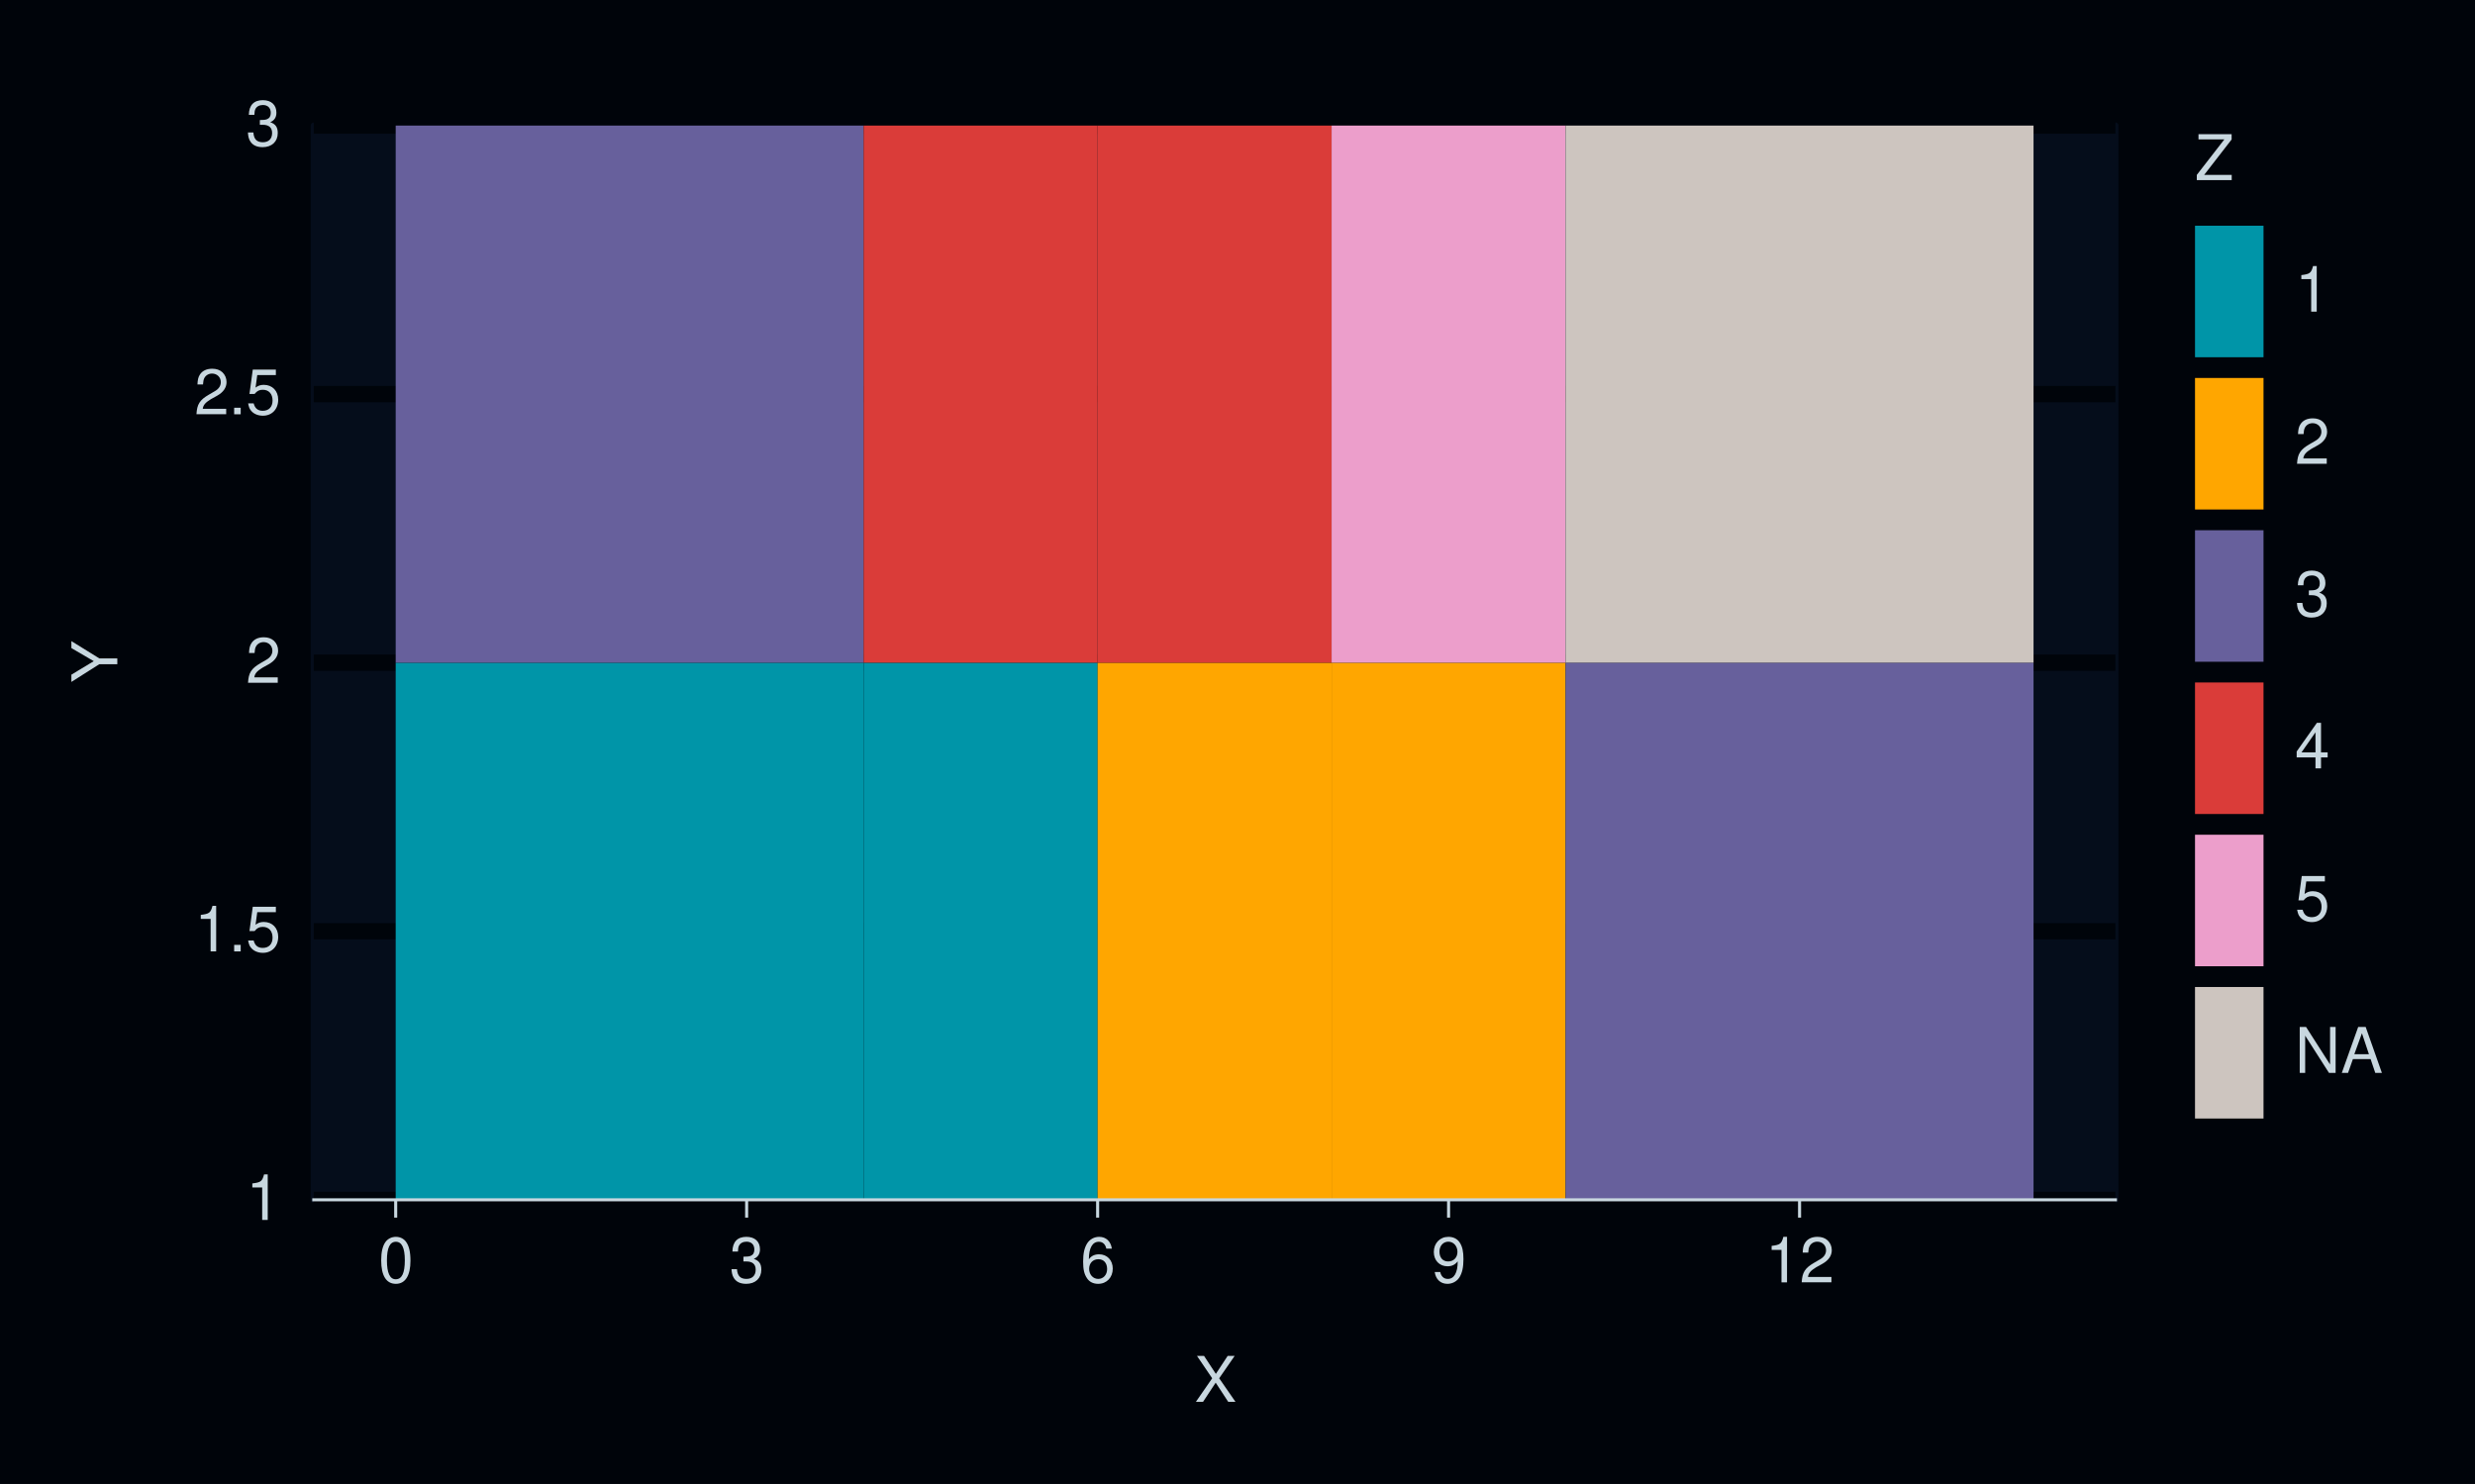 <?xml version="1.0" encoding="UTF-8"?>
<svg xmlns="http://www.w3.org/2000/svg" xmlns:xlink="http://www.w3.org/1999/xlink" width="432" height="259" viewBox="0 0 432 259">
<defs>
<g>
<g id="glyph-0-0">
<path d="M 2.844 -5.672 L 2.844 0 L 3.812 0 L 3.812 -7.953 L 3.172 -7.953 C 2.844 -6.734 2.625 -6.562 1.125 -6.375 L 1.125 -5.672 Z M 2.844 -5.672 "/>
</g>
<g id="glyph-0-1">
<path d="M 2.094 -1.141 L 0.953 -1.141 L 0.953 0 L 2.094 0 Z M 2.094 -1.141 "/>
</g>
<g id="glyph-0-2">
<path d="M 5.234 -7.797 L 1.203 -7.797 L 0.625 -3.547 L 1.516 -3.547 C 1.969 -4.094 2.344 -4.281 2.953 -4.281 C 4 -4.281 4.656 -3.562 4.656 -2.406 C 4.656 -1.281 4 -0.609 2.953 -0.609 C 2.094 -0.609 1.578 -1.031 1.359 -1.906 L 0.391 -1.906 C 0.516 -1.281 0.625 -0.969 0.859 -0.688 C 1.297 -0.094 2.094 0.25 2.969 0.25 C 4.547 0.25 5.641 -0.891 5.641 -2.547 C 5.641 -4.078 4.625 -5.141 3.125 -5.141 C 2.578 -5.141 2.141 -5 1.688 -4.656 L 1.984 -6.844 L 5.234 -6.844 Z M 5.234 -7.797 "/>
</g>
<g id="glyph-0-3">
<path d="M 5.562 -0.953 L 1.469 -0.953 C 1.562 -1.609 1.906 -2.031 2.875 -2.625 L 3.969 -3.234 C 5.062 -3.844 5.625 -4.656 5.625 -5.625 C 5.625 -6.297 5.359 -6.906 4.891 -7.344 C 4.438 -7.75 3.859 -7.953 3.125 -7.953 C 2.141 -7.953 1.391 -7.594 0.969 -6.922 C 0.688 -6.5 0.578 -6 0.547 -5.203 L 1.516 -5.203 C 1.547 -5.734 1.609 -6.062 1.75 -6.328 C 2 -6.812 2.516 -7.109 3.094 -7.109 C 3.969 -7.109 4.625 -6.469 4.625 -5.609 C 4.625 -4.969 4.266 -4.422 3.578 -4.031 L 2.562 -3.438 C 0.938 -2.5 0.469 -1.75 0.375 -0.016 L 5.562 -0.016 Z M 5.562 -0.953 "/>
</g>
<g id="glyph-0-4">
<path d="M 2.438 -3.656 L 2.953 -3.656 C 4.016 -3.656 4.578 -3.172 4.578 -2.219 C 4.578 -1.203 3.969 -0.609 2.969 -0.609 C 1.906 -0.609 1.391 -1.141 1.312 -2.312 L 0.359 -2.312 C 0.391 -1.672 0.5 -1.25 0.688 -0.906 C 1.094 -0.125 1.859 0.25 2.922 0.25 C 4.531 0.25 5.562 -0.719 5.562 -2.219 C 5.562 -3.234 5.188 -3.781 4.25 -4.109 C 4.969 -4.406 5.328 -4.969 5.328 -5.766 C 5.328 -7.125 4.438 -7.953 2.953 -7.953 C 1.391 -7.953 0.547 -7.078 0.516 -5.391 L 1.484 -5.391 C 1.5 -5.875 1.547 -6.156 1.656 -6.391 C 1.875 -6.844 2.359 -7.109 2.969 -7.109 C 3.828 -7.109 4.344 -6.594 4.344 -5.734 C 4.344 -5.172 4.141 -4.828 3.719 -4.641 C 3.453 -4.531 3.109 -4.484 2.438 -4.484 Z M 2.438 -3.656 "/>
</g>
<g id="glyph-0-5">
<path d="M 3.031 -7.953 C 2.297 -7.953 1.641 -7.625 1.234 -7.078 C 0.719 -6.375 0.469 -5.328 0.469 -3.844 C 0.469 -1.172 1.359 0.25 3.031 0.25 C 4.672 0.25 5.578 -1.172 5.578 -3.781 C 5.578 -5.328 5.328 -6.359 4.812 -7.078 C 4.406 -7.641 3.766 -7.953 3.031 -7.953 Z M 3.031 -7.094 C 4.062 -7.094 4.594 -6.031 4.594 -3.875 C 4.594 -1.609 4.078 -0.547 3 -0.547 C 1.984 -0.547 1.469 -1.656 1.469 -3.844 C 1.469 -6.031 1.984 -7.094 3.031 -7.094 Z M 3.031 -7.094 "/>
</g>
<g id="glyph-0-6">
<path d="M 5.484 -5.891 C 5.297 -7.188 4.453 -7.953 3.266 -7.953 C 2.406 -7.953 1.641 -7.531 1.172 -6.812 C 0.688 -6.031 0.469 -5.078 0.469 -3.625 C 0.469 -2.281 0.656 -1.438 1.141 -0.734 C 1.547 -0.094 2.234 0.25 3.094 0.25 C 4.578 0.25 5.641 -0.859 5.641 -2.406 C 5.641 -3.875 4.656 -4.906 3.25 -4.906 C 2.484 -4.906 1.875 -4.625 1.469 -4.031 C 1.469 -6 2.094 -7.094 3.203 -7.094 C 3.891 -7.094 4.359 -6.656 4.516 -5.891 Z M 3.141 -4.047 C 4.062 -4.047 4.656 -3.391 4.656 -2.328 C 4.656 -1.328 4 -0.609 3.109 -0.609 C 2.203 -0.609 1.516 -1.359 1.516 -2.375 C 1.516 -3.359 2.172 -4.047 3.141 -4.047 Z M 3.141 -4.047 "/>
</g>
<g id="glyph-0-7">
<path d="M 0.578 -1.812 C 0.766 -0.516 1.609 0.25 2.797 0.25 C 3.656 0.25 4.438 -0.172 4.891 -0.875 C 5.375 -1.656 5.594 -2.625 5.594 -4.062 C 5.594 -5.406 5.406 -6.266 4.938 -6.969 C 4.516 -7.609 3.828 -7.953 2.969 -7.953 C 1.484 -7.953 0.422 -6.844 0.422 -5.297 C 0.422 -3.844 1.406 -2.812 2.812 -2.812 C 3.547 -2.812 4.109 -3.062 4.594 -3.672 C 4.594 -1.688 3.969 -0.609 2.859 -0.609 C 2.172 -0.609 1.703 -1.047 1.547 -1.812 Z M 2.953 -7.109 C 3.859 -7.109 4.547 -6.344 4.547 -5.328 C 4.547 -4.344 3.891 -3.656 2.922 -3.656 C 1.984 -3.656 1.406 -4.328 1.406 -5.375 C 1.406 -6.375 2.062 -7.109 2.953 -7.109 Z M 2.953 -7.109 "/>
</g>
<g id="glyph-0-8">
<path d="M 4.297 -4.109 L 7 -8.016 L 5.781 -8.016 L 3.719 -4.875 L 1.656 -8.016 L 0.422 -8.016 L 3.078 -4.109 L 0.234 0 L 1.484 0 L 3.688 -3.344 L 5.875 0 L 7.141 0 Z M 4.297 -4.109 "/>
</g>
<g id="glyph-0-9">
<path d="M 6.391 -8.016 L 0.609 -8.016 L 0.609 -7.109 L 5.125 -7.109 L 0.312 -0.906 L 0.312 0 L 6.406 0 L 6.406 -0.906 L 1.594 -0.906 L 6.391 -7.094 Z M 6.391 -8.016 "/>
</g>
<g id="glyph-0-10">
<path d="M 3.594 -1.922 L 3.594 0 L 4.562 0 L 4.562 -1.922 L 5.719 -1.922 L 5.719 -2.797 L 4.562 -2.797 L 4.562 -7.953 L 3.844 -7.953 L 0.312 -2.953 L 0.312 -1.922 Z M 3.594 -2.797 L 1.156 -2.797 L 3.594 -6.297 Z M 3.594 -2.797 "/>
</g>
<g id="glyph-0-11">
<path d="M 7.109 -8.016 L 6.141 -8.016 L 6.141 -1.469 L 1.953 -8.016 L 0.844 -8.016 L 0.844 0 L 1.797 0 L 1.797 -6.5 L 5.953 0 L 7.109 0 Z M 7.109 -8.016 "/>
</g>
<g id="glyph-0-12">
<path d="M 5.219 -2.406 L 6.031 0 L 7.188 0 L 4.359 -8.016 L 3.047 -8.016 L 0.188 0 L 1.281 0 L 2.125 -2.406 Z M 4.922 -3.266 L 2.375 -3.266 L 3.703 -6.922 Z M 4.922 -3.266 "/>
</g>
<g id="glyph-1-0">
<path d="M -3.141 -4.25 L -8.016 -7.266 L -8.016 -6.047 L -4.109 -3.766 L -8.016 -1.406 L -8.016 -0.141 L -3.141 -3.234 L 0 -3.234 L 0 -4.25 Z M -3.141 -4.25 "/>
</g>
</g>
</defs>
<rect x="-43.2" y="-25.9" width="518.4" height="310.8" fill="rgb(0%, 1.569%, 3.922%)" fill-opacity="1"/>
<path fill="none" stroke-width="1.067" stroke-linecap="round" stroke-linejoin="round" stroke="rgb(0%, 1.569%, 3.922%)" stroke-opacity="1" stroke-miterlimit="10" d="M 0 259 L 432 259 L 432 0 L 0 0 Z M 0 259 "/>
<path fill-rule="nonzero" fill="rgb(1.961%, 5.098%, 10.588%)" fill-opacity="1" stroke-width="1.067" stroke-linecap="round" stroke-linejoin="round" stroke="rgb(1.961%, 5.098%, 10.588%)" stroke-opacity="1" stroke-miterlimit="10" d="M 54.77 209.422 L 369.238 209.422 L 369.238 21.918 L 54.77 21.918 Z M 54.77 209.422 "/>
<path fill="none" stroke-width="2.838" stroke-linecap="butt" stroke-linejoin="round" stroke="rgb(0%, 1.569%, 3.922%)" stroke-opacity="1" stroke-miterlimit="10" d="M 54.77 209.422 L 369.238 209.422 "/>
<path fill="none" stroke-width="2.838" stroke-linecap="butt" stroke-linejoin="round" stroke="rgb(0%, 1.569%, 3.922%)" stroke-opacity="1" stroke-miterlimit="10" d="M 54.77 162.547 L 369.238 162.547 "/>
<path fill="none" stroke-width="2.838" stroke-linecap="butt" stroke-linejoin="round" stroke="rgb(0%, 1.569%, 3.922%)" stroke-opacity="1" stroke-miterlimit="10" d="M 54.77 115.668 L 369.238 115.668 "/>
<path fill="none" stroke-width="2.838" stroke-linecap="butt" stroke-linejoin="round" stroke="rgb(0%, 1.569%, 3.922%)" stroke-opacity="1" stroke-miterlimit="10" d="M 54.77 68.793 L 369.238 68.793 "/>
<path fill="none" stroke-width="2.838" stroke-linecap="butt" stroke-linejoin="round" stroke="rgb(0%, 1.569%, 3.922%)" stroke-opacity="1" stroke-miterlimit="10" d="M 54.77 21.918 L 369.238 21.918 "/>
<path fill-rule="nonzero" fill="rgb(0%, 58.431%, 65.882%)" fill-opacity="1" stroke-width="0.007" stroke-linecap="butt" stroke-linejoin="miter" stroke="rgb(0%, 58.431%, 65.882%)" stroke-opacity="1" stroke-miterlimit="10" d="M 69.066 209.422 L 150.746 209.422 L 150.746 115.672 L 69.066 115.672 Z M 69.066 209.422 "/>
<path fill-rule="nonzero" fill="rgb(0%, 58.431%, 65.882%)" fill-opacity="1" stroke-width="0.007" stroke-linecap="butt" stroke-linejoin="miter" stroke="rgb(0%, 58.431%, 65.882%)" stroke-opacity="1" stroke-miterlimit="10" d="M 150.746 209.422 L 191.586 209.422 L 191.586 115.672 L 150.746 115.672 Z M 150.746 209.422 "/>
<path fill-rule="nonzero" fill="rgb(100%, 65.098%, 0%)" fill-opacity="1" stroke-width="0.007" stroke-linecap="butt" stroke-linejoin="miter" stroke="rgb(100%, 65.098%, 0%)" stroke-opacity="1" stroke-miterlimit="10" d="M 191.586 209.422 L 232.426 209.422 L 232.426 115.672 L 191.586 115.672 Z M 191.586 209.422 "/>
<path fill-rule="nonzero" fill="rgb(100%, 65.098%, 0%)" fill-opacity="1" stroke-width="0.007" stroke-linecap="butt" stroke-linejoin="miter" stroke="rgb(100%, 65.098%, 0%)" stroke-opacity="1" stroke-miterlimit="10" d="M 232.426 209.422 L 273.266 209.422 L 273.266 115.672 L 232.426 115.672 Z M 232.426 209.422 "/>
<path fill-rule="nonzero" fill="rgb(40.392%, 37.647%, 61.176%)" fill-opacity="1" stroke-width="0.007" stroke-linecap="butt" stroke-linejoin="miter" stroke="rgb(40.392%, 37.647%, 61.176%)" stroke-opacity="1" stroke-miterlimit="10" d="M 273.266 209.422 L 354.945 209.422 L 354.945 115.672 L 273.266 115.672 Z M 273.266 209.422 "/>
<path fill-rule="nonzero" fill="rgb(40.392%, 37.647%, 61.176%)" fill-opacity="1" stroke-width="0.007" stroke-linecap="butt" stroke-linejoin="miter" stroke="rgb(40.392%, 37.647%, 61.176%)" stroke-opacity="1" stroke-miterlimit="10" d="M 69.066 115.668 L 150.746 115.668 L 150.746 21.918 L 69.066 21.918 Z M 69.066 115.668 "/>
<path fill-rule="nonzero" fill="rgb(85.49%, 23.529%, 22.353%)" fill-opacity="1" stroke-width="0.007" stroke-linecap="butt" stroke-linejoin="miter" stroke="rgb(85.49%, 23.529%, 22.353%)" stroke-opacity="1" stroke-miterlimit="10" d="M 150.746 115.668 L 191.586 115.668 L 191.586 21.918 L 150.746 21.918 Z M 150.746 115.668 "/>
<path fill-rule="nonzero" fill="rgb(85.49%, 23.529%, 22.353%)" fill-opacity="1" stroke-width="0.007" stroke-linecap="butt" stroke-linejoin="miter" stroke="rgb(85.49%, 23.529%, 22.353%)" stroke-opacity="1" stroke-miterlimit="10" d="M 191.586 115.668 L 232.426 115.668 L 232.426 21.918 L 191.586 21.918 Z M 191.586 115.668 "/>
<path fill-rule="nonzero" fill="rgb(92.549%, 61.961%, 79.608%)" fill-opacity="1" stroke-width="0.007" stroke-linecap="butt" stroke-linejoin="miter" stroke="rgb(92.549%, 61.961%, 79.608%)" stroke-opacity="1" stroke-miterlimit="10" d="M 232.426 115.668 L 273.266 115.668 L 273.266 21.918 L 232.426 21.918 Z M 232.426 115.668 "/>
<path fill-rule="nonzero" fill="rgb(80.392%, 77.255%, 74.902%)" fill-opacity="1" stroke-width="0.007" stroke-linecap="butt" stroke-linejoin="miter" stroke="rgb(80.392%, 77.255%, 74.902%)" stroke-opacity="1" stroke-miterlimit="10" d="M 273.266 115.668 L 354.945 115.668 L 354.945 21.918 L 273.266 21.918 Z M 273.266 115.668 "/>
<g fill="rgb(78.431%, 84.314%, 87.451%)" fill-opacity="1">
<use xlink:href="#glyph-0-0" x="42.918" y="212.94"/>
</g>
<g fill="rgb(78.431%, 84.314%, 87.451%)" fill-opacity="1">
<use xlink:href="#glyph-0-0" x="33.918" y="166.065"/>
<use xlink:href="#glyph-0-1" x="39.918" y="166.065"/>
<use xlink:href="#glyph-0-2" x="42.918" y="166.065"/>
</g>
<g fill="rgb(78.431%, 84.314%, 87.451%)" fill-opacity="1">
<use xlink:href="#glyph-0-3" x="42.918" y="119.187"/>
</g>
<g fill="rgb(78.431%, 84.314%, 87.451%)" fill-opacity="1">
<use xlink:href="#glyph-0-3" x="33.918" y="72.312"/>
<use xlink:href="#glyph-0-1" x="39.918" y="72.312"/>
<use xlink:href="#glyph-0-2" x="42.918" y="72.312"/>
</g>
<g fill="rgb(78.431%, 84.314%, 87.451%)" fill-opacity="1">
<use xlink:href="#glyph-0-4" x="42.918" y="25.437"/>
</g>
<path fill="none" stroke-width="0.533" stroke-linecap="square" stroke-linejoin="round" stroke="rgb(78.431%, 84.314%, 87.451%)" stroke-opacity="1" stroke-miterlimit="10" d="M 54.77 209.422 L 369.238 209.422 "/>
<path fill="none" stroke-width="0.533" stroke-linecap="butt" stroke-linejoin="round" stroke="rgb(78.431%, 84.314%, 87.451%)" stroke-opacity="1" stroke-miterlimit="10" d="M 69.066 212.535 L 69.066 209.422 "/>
<path fill="none" stroke-width="0.533" stroke-linecap="butt" stroke-linejoin="round" stroke="rgb(78.431%, 84.314%, 87.451%)" stroke-opacity="1" stroke-miterlimit="10" d="M 130.324 212.535 L 130.324 209.422 "/>
<path fill="none" stroke-width="0.533" stroke-linecap="butt" stroke-linejoin="round" stroke="rgb(78.431%, 84.314%, 87.451%)" stroke-opacity="1" stroke-miterlimit="10" d="M 191.586 212.535 L 191.586 209.422 "/>
<path fill="none" stroke-width="0.533" stroke-linecap="butt" stroke-linejoin="round" stroke="rgb(78.431%, 84.314%, 87.451%)" stroke-opacity="1" stroke-miterlimit="10" d="M 252.844 212.535 L 252.844 209.422 "/>
<path fill="none" stroke-width="0.533" stroke-linecap="butt" stroke-linejoin="round" stroke="rgb(78.431%, 84.314%, 87.451%)" stroke-opacity="1" stroke-miterlimit="10" d="M 314.105 212.535 L 314.105 209.422 "/>
<g fill="rgb(78.431%, 84.314%, 87.451%)" fill-opacity="1">
<use xlink:href="#glyph-0-5" x="66.066" y="223.839"/>
</g>
<g fill="rgb(78.431%, 84.314%, 87.451%)" fill-opacity="1">
<use xlink:href="#glyph-0-4" x="127.324" y="223.839"/>
</g>
<g fill="rgb(78.431%, 84.314%, 87.451%)" fill-opacity="1">
<use xlink:href="#glyph-0-6" x="188.586" y="223.839"/>
</g>
<g fill="rgb(78.431%, 84.314%, 87.451%)" fill-opacity="1">
<use xlink:href="#glyph-0-7" x="249.844" y="223.839"/>
</g>
<g fill="rgb(78.431%, 84.314%, 87.451%)" fill-opacity="1">
<use xlink:href="#glyph-0-0" x="308.105" y="223.839"/>
<use xlink:href="#glyph-0-3" x="314.105" y="223.839"/>
</g>
<g fill="rgb(78.431%, 84.314%, 87.451%)" fill-opacity="1">
<use xlink:href="#glyph-0-8" x="208.504" y="244.683"/>
</g>
<g fill="rgb(78.431%, 84.314%, 87.451%)" fill-opacity="1">
<use xlink:href="#glyph-1-0" x="20.476" y="119.168"/>
</g>
<path fill-rule="nonzero" fill="rgb(0%, 1.569%, 3.922%)" fill-opacity="1" stroke-width="1.067" stroke-linecap="round" stroke-linejoin="round" stroke="rgb(0%, 1.569%, 3.922%)" stroke-opacity="1" stroke-miterlimit="10" d="M 374.906 203.453 L 410.082 203.453 L 410.082 21.918 L 374.906 21.918 Z M 374.906 203.453 "/>
<g fill="rgb(78.431%, 84.314%, 87.451%)" fill-opacity="1">
<use xlink:href="#glyph-0-9" x="383.129" y="31.437"/>
</g>
<path fill-rule="nonzero" fill="rgb(0%, 1.569%, 3.922%)" fill-opacity="1" stroke-width="1.067" stroke-linecap="round" stroke-linejoin="round" stroke="rgb(0%, 1.569%, 3.922%)" stroke-opacity="1" stroke-miterlimit="10" d="M 383.129 62.355 L 395.086 62.355 L 395.086 39.398 L 383.129 39.398 Z M 383.129 62.355 "/>
<path fill-rule="nonzero" fill="rgb(0%, 58.431%, 65.882%)" fill-opacity="1" stroke-width="0.007" stroke-linecap="butt" stroke-linejoin="miter" stroke="rgb(0%, 58.431%, 65.882%)" stroke-opacity="1" stroke-miterlimit="10" d="M 383.129 62.355 L 395.086 62.355 L 395.086 39.398 L 383.129 39.398 Z M 383.129 62.355 "/>
<path fill-rule="nonzero" fill="rgb(0%, 1.569%, 3.922%)" fill-opacity="1" stroke-width="1.067" stroke-linecap="round" stroke-linejoin="round" stroke="rgb(0%, 1.569%, 3.922%)" stroke-opacity="1" stroke-miterlimit="10" d="M 383.129 88.93 L 395.086 88.93 L 395.086 65.973 L 383.129 65.973 Z M 383.129 88.93 "/>
<path fill-rule="nonzero" fill="rgb(100%, 65.098%, 0%)" fill-opacity="1" stroke-width="0.007" stroke-linecap="butt" stroke-linejoin="miter" stroke="rgb(100%, 65.098%, 0%)" stroke-opacity="1" stroke-miterlimit="10" d="M 383.129 88.93 L 395.086 88.93 L 395.086 65.973 L 383.129 65.973 Z M 383.129 88.93 "/>
<path fill-rule="nonzero" fill="rgb(0%, 1.569%, 3.922%)" fill-opacity="1" stroke-width="1.067" stroke-linecap="round" stroke-linejoin="round" stroke="rgb(0%, 1.569%, 3.922%)" stroke-opacity="1" stroke-miterlimit="10" d="M 383.129 115.508 L 395.086 115.508 L 395.086 92.551 L 383.129 92.551 Z M 383.129 115.508 "/>
<path fill-rule="nonzero" fill="rgb(40.392%, 37.647%, 61.176%)" fill-opacity="1" stroke-width="0.007" stroke-linecap="butt" stroke-linejoin="miter" stroke="rgb(40.392%, 37.647%, 61.176%)" stroke-opacity="1" stroke-miterlimit="10" d="M 383.129 115.508 L 395.086 115.508 L 395.086 92.551 L 383.129 92.551 Z M 383.129 115.508 "/>
<path fill-rule="nonzero" fill="rgb(0%, 1.569%, 3.922%)" fill-opacity="1" stroke-width="1.067" stroke-linecap="round" stroke-linejoin="round" stroke="rgb(0%, 1.569%, 3.922%)" stroke-opacity="1" stroke-miterlimit="10" d="M 383.129 142.082 L 395.086 142.082 L 395.086 119.125 L 383.129 119.125 Z M 383.129 142.082 "/>
<path fill-rule="nonzero" fill="rgb(85.49%, 23.529%, 22.353%)" fill-opacity="1" stroke-width="0.007" stroke-linecap="butt" stroke-linejoin="miter" stroke="rgb(85.49%, 23.529%, 22.353%)" stroke-opacity="1" stroke-miterlimit="10" d="M 383.129 142.082 L 395.086 142.082 L 395.086 119.125 L 383.129 119.125 Z M 383.129 142.082 "/>
<path fill-rule="nonzero" fill="rgb(0%, 1.569%, 3.922%)" fill-opacity="1" stroke-width="1.067" stroke-linecap="round" stroke-linejoin="round" stroke="rgb(0%, 1.569%, 3.922%)" stroke-opacity="1" stroke-miterlimit="10" d="M 383.129 168.656 L 395.086 168.656 L 395.086 145.699 L 383.129 145.699 Z M 383.129 168.656 "/>
<path fill-rule="nonzero" fill="rgb(92.549%, 61.961%, 79.608%)" fill-opacity="1" stroke-width="0.007" stroke-linecap="butt" stroke-linejoin="miter" stroke="rgb(92.549%, 61.961%, 79.608%)" stroke-opacity="1" stroke-miterlimit="10" d="M 383.129 168.656 L 395.086 168.656 L 395.086 145.699 L 383.129 145.699 Z M 383.129 168.656 "/>
<path fill-rule="nonzero" fill="rgb(0%, 1.569%, 3.922%)" fill-opacity="1" stroke-width="1.067" stroke-linecap="round" stroke-linejoin="round" stroke="rgb(0%, 1.569%, 3.922%)" stroke-opacity="1" stroke-miterlimit="10" d="M 383.129 195.234 L 395.086 195.234 L 395.086 172.277 L 383.129 172.277 Z M 383.129 195.234 "/>
<path fill-rule="nonzero" fill="rgb(80.392%, 77.255%, 74.902%)" fill-opacity="1" stroke-width="0.007" stroke-linecap="butt" stroke-linejoin="miter" stroke="rgb(80.392%, 77.255%, 74.902%)" stroke-opacity="1" stroke-miterlimit="10" d="M 383.129 195.234 L 395.086 195.234 L 395.086 172.277 L 383.129 172.277 Z M 383.129 195.234 "/>
<g fill="rgb(78.431%, 84.314%, 87.451%)" fill-opacity="1">
<use xlink:href="#glyph-0-0" x="400.562" y="54.394"/>
</g>
<g fill="rgb(78.431%, 84.314%, 87.451%)" fill-opacity="1">
<use xlink:href="#glyph-0-3" x="400.562" y="80.972"/>
</g>
<g fill="rgb(78.431%, 84.314%, 87.451%)" fill-opacity="1">
<use xlink:href="#glyph-0-4" x="400.562" y="107.546"/>
</g>
<g fill="rgb(78.431%, 84.314%, 87.451%)" fill-opacity="1">
<use xlink:href="#glyph-0-10" x="400.562" y="134.12"/>
</g>
<g fill="rgb(78.431%, 84.314%, 87.451%)" fill-opacity="1">
<use xlink:href="#glyph-0-2" x="400.562" y="160.698"/>
</g>
<g fill="rgb(78.431%, 84.314%, 87.451%)" fill-opacity="1">
<use xlink:href="#glyph-0-11" x="400.562" y="187.272"/>
<use xlink:href="#glyph-0-12" x="408.562" y="187.272"/>
</g>
</svg>
